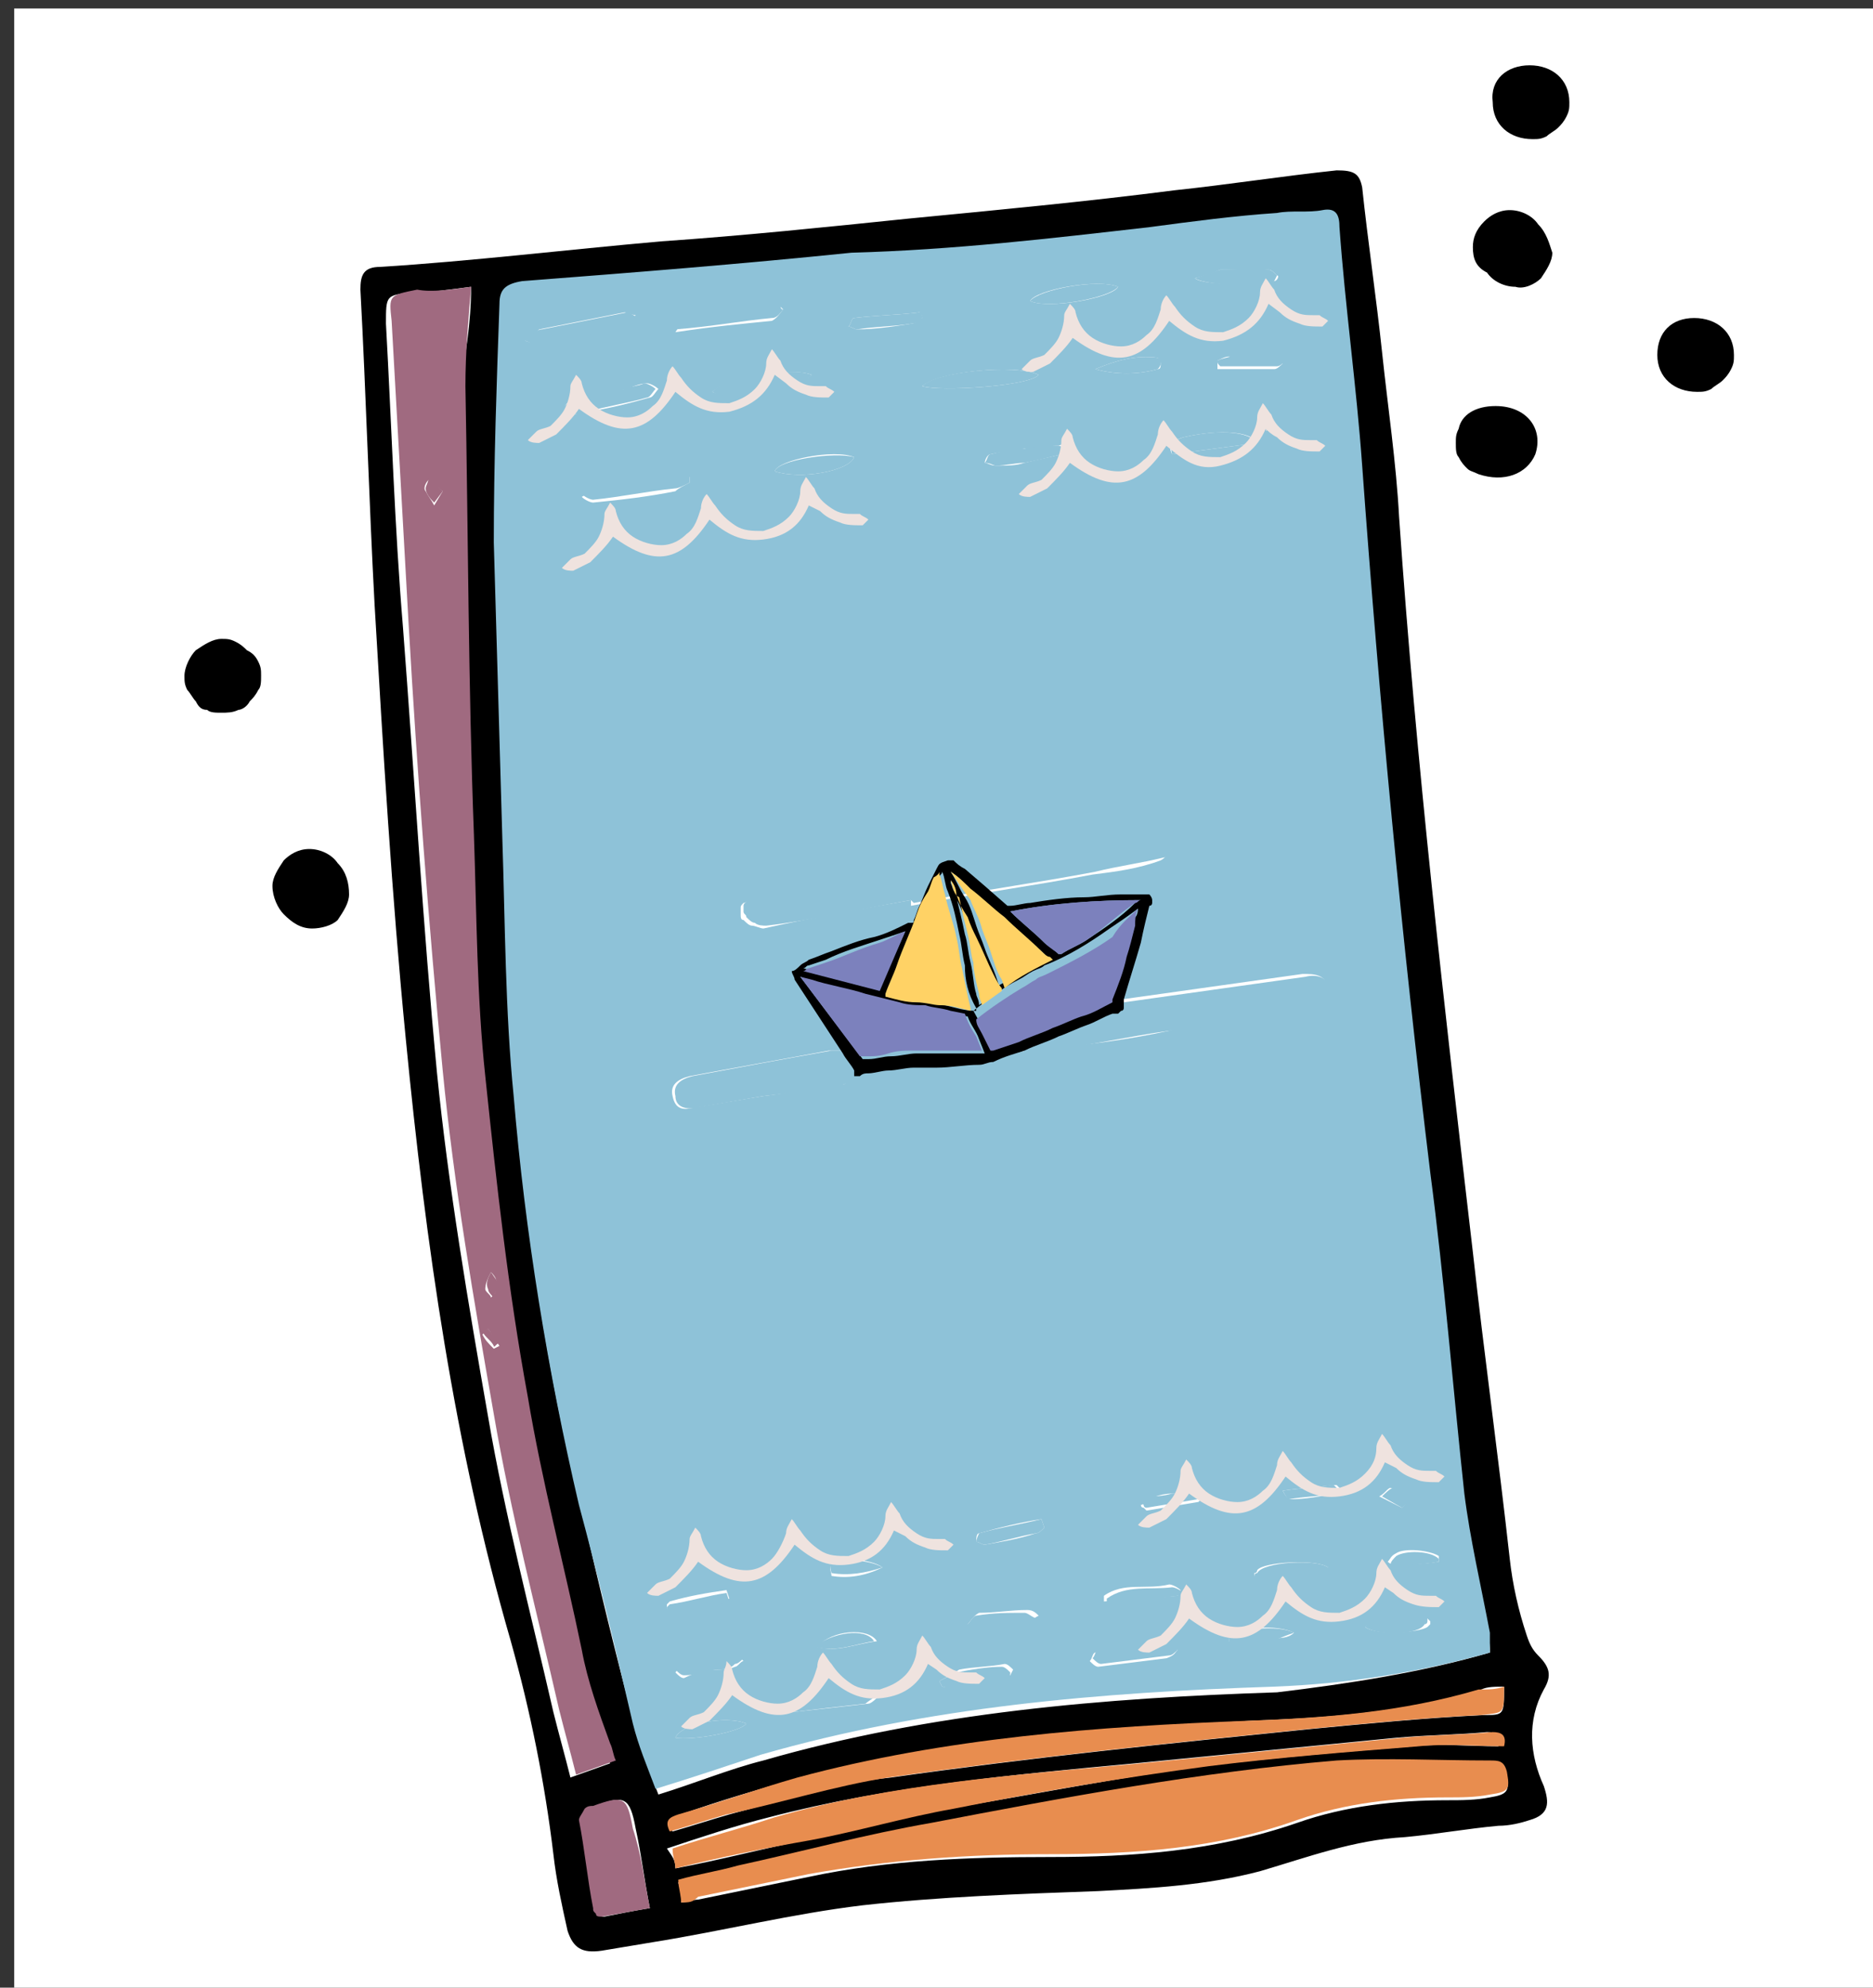 <?xml version="1.0" encoding="utf-8"?>
<!-- Generator: Adobe Illustrator 25.0.0, SVG Export Plug-In . SVG Version: 6.00 Build 0)  -->
<svg version="1.1" id="Capa_1" xmlns="http://www.w3.org/2000/svg" xmlns:xlink="http://www.w3.org/1999/xlink" x="0px" y="0px"
	 viewBox="0 0 66 70" style="enable-background:new 0 0 66 70;" xml:space="preserve">
<rect x="0" y="0" width="66" height="70" fill="#333333" stroke="none"/>
<style type="text/css">
	.st0{fill:#FFFFFF;}
	.st1{fill:#8EC2D8;}
	.st2{fill:#A06A80;}
	.st3{fill:#E88D4F;}
	.st4{fill:#7C81BD;}
	.st5{fill:#FFD265;}
	.st6{fill:#EFE3DF;}
</style>
<rect x="0.5" y="0.3" class="st0" width="66.3" height="70"/>
<path d="M23.3,8.5C26.2,8.3,29.1,8,32,7.7c3.1-0.3,6.3-0.6,9.4-1c1.9-0.2,3.8-0.5,5.7-0.7C47.7,6,47.9,6.1,48,6.6
	c0.2,1.9,0.5,3.9,0.7,5.8c0.2,1.9,0.5,3.9,0.6,5.8c0.6,8.7,1.6,17.3,2.6,25.9c0.4,3.6,0.9,7.2,1.3,10.8c0.1,0.9,0.3,1.8,0.6,2.7
	c0.1,0.3,0.2,0.5,0.4,0.7c0.4,0.4,0.5,0.7,0.2,1.2c-0.6,1.1-0.5,2.3,0,3.4c0.2,0.6,0.2,1-0.5,1.2c-0.3,0.1-0.7,0.2-1.1,0.2
	c-1.1,0.1-2.2,0.3-3.3,0.4c-1.8,0.1-3.4,0.7-5.1,1.2c-1.9,0.5-3.8,0.6-5.7,0.7c-2.8,0.1-5.6,0.2-8.3,0.5c-2.5,0.3-4.9,0.9-7.4,1.3
	c-0.6,0.1-1.2,0.2-1.8,0.3c-0.7,0.1-1-0.1-1.2-0.7c-0.2-0.9-0.4-1.8-0.5-2.7c-0.3-2.5-0.8-5-1.5-7.5c-2-6.9-3-14-3.7-21.2
	c-0.5-5.1-0.8-10.2-1.1-15.3c-0.2-3.7-0.3-7.4-0.5-11.1c0-0.5,0.1-0.8,0.7-0.8C16.6,9.2,19.9,8.8,23.3,8.5L23.3,8.5z M52.5,58.2
	c0-0.2,0-0.4-0.1-0.6c-0.3-1.6-0.7-3.2-0.9-4.9c-0.5-3.8-0.8-7.6-1.2-11.3c-1-8.3-1.8-16.6-2.4-24.9c-0.2-2.8-0.5-5.6-0.8-8.4
	c0-0.4-0.1-0.7-0.6-0.6c-0.5,0.1-1.1,0-1.6,0.1c-1.5,0.2-3,0.4-4.5,0.5C37,8.4,33.6,8.8,30.1,9.1c-3.9,0.4-7.7,0.7-11.6,1
	c-0.6,0-0.8,0.2-0.8,0.8c-0.1,2.8-0.2,5.6-0.2,8.4c0,3.5,0.2,6.9,0.3,10.4c0.1,3,0.2,6.1,0.4,9.1c0.4,4.9,1.1,9.7,2.3,14.4
	c0.6,2.6,1.2,5.1,1.9,7.7c0.2,0.8,0.5,1.5,0.8,2.3c1.3-0.4,2.5-0.9,3.7-1.2c5.9-1.7,12-2.2,18.1-2.4C47.5,59.3,50.1,58.9,52.5,58.2z
	 M16.6,10.1c-0.8,0.1-1.4,0.2-2.1,0.2c-0.9,0.1-0.9,0.1-0.9,1.1c0.2,3.6,0.3,7.1,0.6,10.7c0.4,5.2,0.7,10.5,1.2,15.7
	c0.4,4,1.1,8.1,1.8,12.1c0.6,3.5,1.5,6.9,2.3,10.4c0.2,0.8,0.4,1.5,0.6,2.3l1.4-0.5c-0.1-0.2-0.1-0.4-0.2-0.6
	c-0.3-1.1-0.7-2.2-1-3.3c-0.7-3-1.4-5.9-1.9-8.9c-0.6-3.7-1.1-7.5-1.5-11.3c-0.3-2.8-0.3-5.7-0.4-8.5c-0.1-5.3-0.2-10.5-0.3-15.8
	C16.4,12.5,16.6,11.4,16.6,10.1z M24,67c0.2,0,0.4-0.1,0.6-0.1l3.9-0.8c2.8-0.6,5.7-0.7,8.5-0.7c2.9,0,5.8-0.2,8.7-1.2
	c1.7-0.6,3.5-0.8,5.3-0.8c0.5,0,1,0,1.5-0.1c0.6-0.1,0.7-0.2,0.6-0.8c-0.1-0.4-0.3-0.4-0.6-0.4c-1.8,0-3.6-0.1-5.4,0
	c-4.8,0.4-9.5,1.3-14.3,2.2c-2.3,0.4-4.5,1-6.8,1.5c-0.7,0.2-1.4,0.3-2.1,0.5C24,66.6,24,66.8,24,67z M23.8,65.8
	c1.6-0.3,3.1-0.7,4.6-1c1.7-0.4,3.3-0.8,5-1.1c3-0.5,6-1.1,9-1.5c2.5-0.3,4.9-0.5,7.4-0.7c1-0.1,2,0,3,0c0.1-0.4-0.1-0.5-0.4-0.5
	c-1.1,0.1-2.1,0.1-3.2,0.2c-3.1,0.3-6.1,0.6-9.2,0.9c-4.3,0.4-8.7,0.8-12.9,1.9c-1.2,0.3-2.4,0.7-3.6,1.1
	C23.7,65.4,23.8,65.5,23.8,65.8L23.8,65.8z M53,59.4c-0.3,0-0.6,0-0.8,0.1c-2.6,0.8-5.4,1-8.1,1.1c-5.4,0.3-10.7,0.7-15.9,2
	c-1.4,0.4-2.8,0.8-4.2,1.3c-0.3,0.1-0.6,0.2-0.3,0.6c0.7-0.2,1.3-0.4,2-0.6c1.9-0.5,3.7-1.1,5.7-1.3c4.9-0.7,9.8-1.2,14.7-1.7
	c2.1-0.2,4.1-0.4,6.2-0.5C53,60.4,53,60.4,53,59.4z M22.9,67.2c-0.2-1-0.3-1.9-0.5-2.8c-0.2-1.1-0.4-1.2-1.4-0.8
	c-0.1,0-0.2,0.1-0.3,0.1c-0.1,0.1-0.2,0.2-0.2,0.4c0.1,1,0.3,2.1,0.5,3.1c0,0.1,0.1,0.1,0.1,0.2c0.1,0.1,0.1,0.1,0.2,0.1
	C21.8,67.4,22.3,67.3,22.9,67.2z"/>
<path class="st1" d="M52.5,58.2c-2.5,0.7-5,1.1-7.6,1.2c-6.1,0.2-12.2,0.7-18.1,2.4c-1.2,0.4-2.4,0.8-3.7,1.2
	c-0.3-0.8-0.6-1.5-0.8-2.3c-0.6-2.6-1.2-5.1-1.9-7.7c-1.1-4.7-1.9-9.6-2.3-14.4c-0.3-3-0.3-6.1-0.4-9.1c-0.1-3.5-0.2-6.9-0.3-10.4
	c0-2.8,0.1-5.6,0.2-8.4c0-0.5,0.2-0.7,0.8-0.8c3.9-0.3,7.7-0.6,11.6-1C33.6,8.8,37,8.4,40.5,8c1.5-0.2,3-0.4,4.5-0.5
	c0.5-0.1,1.1,0,1.6-0.1c0.5-0.1,0.6,0.2,0.6,0.6c0.2,2.8,0.6,5.6,0.8,8.4c0.6,8.3,1.4,16.7,2.4,24.9c0.5,3.8,0.8,7.6,1.2,11.3
	c0.2,1.6,0.6,3.3,0.9,4.9C52.5,57.8,52.5,58,52.5,58.2z M32.1,31.7l0,0.2c2.1-0.4,4.3-0.7,6.4-1.1c0.8-0.1,1.6-0.2,2.4-0.5
	c0.2-0.1,0.4-0.4,0.4-0.6c0-0.1,0-0.1,0-0.2c0-0.1-0.1-0.1-0.1-0.2c0-0.1-0.1-0.1-0.2-0.1c-0.1,0-0.1,0-0.2,0c-0.2,0-0.5,0-0.7,0
	c-2.2,0.4-4.4,0.8-6.6,1.1c-1.8,0.3-3.7,0.6-5.5,0.9c-0.6,0.1-1.1,0.3-1.6,0.5c-0.1,0-0.1,0.1-0.2,0.1c-0.1,0.1-0.1,0.1-0.1,0.2
	c0,0.1,0,0.2,0,0.2c0,0.1,0,0.2,0.1,0.2c0.1,0.1,0.2,0.2,0.3,0.2c0.1,0,0.3,0.1,0.4,0.1C28.7,32.3,30.4,32,32.1,31.7z M41.2,36.3
	L41.2,36.3c0.3-0.1,0.7-0.1,1-0.2c1.3-0.2,2.6-0.3,3.9-0.5c0.4-0.1,0.8-0.2,0.7-0.8c-0.1-0.5-0.5-0.5-0.9-0.5
	c-2.1,0.3-4.3,0.6-6.4,0.9c-1.1,0.2-2.2,0.4-3.3,0.7c-0.1,0-0.2,0-0.2,0.1c-0.1,0-0.1,0.1-0.2,0.2c0,0.1-0.1,0.1-0.1,0.2
	c0,0.1,0,0.2,0,0.2c0.1,0.4,0.3,0.5,0.7,0.4c0.2,0,0.4,0,0.6-0.1C38.4,36.8,39.8,36.6,41.2,36.3z M26.9,38.6L26.9,38.6
	c0.9-0.1,1.8-0.3,2.7-0.4c0.1,0,0.2,0,0.2-0.1c0.1,0,0.1-0.1,0.2-0.2c0-0.1,0.1-0.1,0.1-0.2c0-0.1,0-0.2,0-0.2c0-0.1,0-0.2-0.1-0.2
	c0-0.1-0.1-0.1-0.1-0.2c-0.1-0.1-0.1-0.1-0.2-0.1c-0.1,0-0.2,0-0.2,0c-0.1,0-0.2,0-0.3,0c-1.6,0.3-3.3,0.6-4.9,0.9
	c-0.4,0.1-0.7,0.3-0.6,0.7c0.1,0.5,0.4,0.5,0.8,0.4L26.9,38.6z M36.6,13.2c-0.8-0.4-3.6-0.1-4.1,0.4C33.1,13.8,36.3,13.6,36.6,13.2
	L36.6,13.2z M18.5,12c0.3,0.1,0.3,0.1,0.4,0.1c1.1-0.2,2.2-0.4,3.2-0.7c0.1,0,0.2-0.2,0.3-0.3C22.3,11.1,22.1,11,22,11
	c-1,0.2-2,0.4-3,0.6C18.9,11.7,18.8,11.9,18.5,12L18.5,12z M20.7,14.5L20.7,14.5c0.7-0.1,1.5-0.3,2.2-0.5c0.1,0,0.2-0.2,0.3-0.3
	c-0.1-0.1-0.3-0.2-0.4-0.2c-0.2,0-0.5,0.1-0.7,0.2c-0.6,0.1-1.3,0.3-1.9,0.4c-0.2,0-0.3,0.2-0.4,0.4c0.2,0.1,0.3,0.1,0.5,0.1
	C20.3,14.5,20.5,14.5,20.7,14.5L20.7,14.5z M24.3,17l0-0.2c-0.1,0-0.2,0-0.2,0c-1.1,0.1-2.1,0.2-3.2,0.4c-0.1,0-0.2,0.2-0.4,0.3
	c0.1,0.1,0.3,0.2,0.4,0.2c1-0.1,1.9-0.2,2.9-0.4C23.9,17.2,24.1,17.1,24.3,17L24.3,17z M25.1,13.8c0.6,0.3,3.2-0.2,3.5-0.6
	C27.9,12.9,25.5,13.4,25.1,13.8L25.1,13.8z M27.6,10.9c-0.1-0.1-0.1-0.1-0.1-0.1c-1.1,0.1-2.2,0.2-3.3,0.4c-0.1,0-0.2,0.2-0.4,0.5
	c1.3-0.2,2.4-0.3,3.4-0.4C27.4,11.2,27.5,11,27.6,10.9L27.6,10.9z M39.4,10.1c-0.7-0.3-2.9,0.1-3.1,0.5
	C36.9,10.9,39.2,10.5,39.4,10.1z M41.3,16l3-0.4c-0.2-0.4-1.3-0.5-2.6-0.2C41.4,15.5,41.1,15.6,41.3,16L41.3,16z M27.8,60.1l0.1,0.2
	c0.9-0.1,1.8-0.2,2.7-0.3c0.1,0,0.3-0.2,0.4-0.3c-0.2-0.1-0.3-0.2-0.5-0.2c-0.8,0.1-1.5,0.3-2.3,0.4C28,59.9,27.9,60,27.8,60.1z
	 M42.1,9.8c0.4,0.3,2.5,0.2,2.8,0.1c0.1,0,0.2-0.2,0.1-0.2c-0.1-0.1-0.2-0.2-0.3-0.2c-0.6,0-1.2,0-1.7,0C42.8,9.6,42.5,9.7,42.1,9.8
	z M41.5,58.1l-0.1-0.2c-0.9,0.1-1.9,0.2-2.8,0.3c-0.1,0-0.1,0.2-0.2,0.3c0.1,0.1,0.2,0.2,0.3,0.2c0.8-0.1,1.6-0.2,2.4-0.3
	C41.4,58.3,41.4,58.2,41.5,58.1z M30.1,16.1c-0.7-0.3-2.7,0.1-2.8,0.5C28.2,16.9,29.9,16.6,30.1,16.1z M36.1,16.3L36.1,16.3
	c0.4-0.1,0.9-0.2,1.3-0.3c0.1,0,0.2-0.2,0.3-0.2c-0.1-0.1-0.2-0.2-0.4-0.1c-0.4,0-0.8,0.1-1.2,0.1c-0.4,0.1-0.8,0.1-1.2,0.2
	c-0.1,0-0.2,0.2-0.2,0.3c0.1,0,0.2,0.1,0.4,0.1C35.5,16.4,35.8,16.4,36.1,16.3L36.1,16.3z M46.8,55.2c-0.4-0.3-2.3-0.2-2.5,0.1
	c0,0,0,0.1-0.1,0.1c0,0,0,0.1,0,0.1c0,0,0.1,0.1,0.1,0.1c0,0,0.1,0,0.1,0c0.7-0.1,1.4-0.2,2.1-0.3C46.6,55.4,46.7,55.2,46.8,55.2z
	 M25.2,58.8L25.2,58.8c0.2,0,0.5,0,0.7-0.1c0.1,0,0.2-0.2,0.3-0.2c-0.1-0.1-0.2-0.2-0.3-0.2c-0.6,0.1-1.2,0.2-1.9,0.3
	c-0.1,0-0.1,0.2-0.2,0.3c0.1,0.1,0.2,0.2,0.3,0.2C24.5,58.9,24.9,58.8,25.2,58.8z M41.5,56.2l0.1-0.2c-0.1-0.1-0.3-0.2-0.4-0.2
	c-0.8,0.2-1.6-0.1-2.3,0.4l0,0.2L41.5,56.2z M33.1,59.2l0.1,0.2c0.8,0.1,1.6-0.2,2.4-0.4c0,0,0.1-0.2,0.1-0.2
	c-0.1-0.1-0.2-0.2-0.3-0.2c-0.5,0.1-1.1,0.1-1.6,0.2C33.5,59,33.3,59.1,33.1,59.2L33.1,59.2z M36.8,53.8l-0.1-0.3
	c-0.7,0.1-1.5,0.3-2.2,0.5c-0.1,0-0.1,0.2-0.1,0.3c0.1,0,0.2,0.1,0.3,0.1c0.6-0.1,1.2-0.2,1.8-0.4C36.6,54,36.7,53.9,36.8,53.8
	L36.8,53.8z M23.8,61.2c0.6,0.1,2.3-0.2,2.5-0.5C25.6,60.4,24,60.7,23.8,61.2z M32.5,11.2c0-0.1,0-0.1-0.1-0.2
	c-0.8,0.1-1.5,0.1-2.3,0.2c-0.1,0-0.1,0.2-0.2,0.3c0.1,0,0.2,0.1,0.3,0.1c0.6,0,1.3-0.1,1.9-0.2C32.3,11.4,32.4,11.2,32.5,11.2z
	 M34.1,57.2l0.1,0.1l1.8-0.1c0.1,0,0.1,0,0.2,0c0.1-0.1,0.2-0.2,0.4-0.3c-0.1-0.1-0.2-0.2-0.4-0.2c-0.6,0-1.1,0.1-1.7,0.1
	C34.3,56.9,34.2,57.1,34.1,57.2z M48.1,57.3c0.4,0.3,1.9,0.2,2.2,0c0,0,0.1-0.1,0.1-0.1c0,0,0-0.1,0-0.1c0,0-0.1-0.1-0.1-0.1
	c0,0-0.1,0-0.1,0c-0.6,0.1-1.1,0.1-1.7,0.2C48.3,57.1,48.3,57.2,48.1,57.3z M42.9,12.7c0,0.1,0,0.2,0,0.3c0.7,0,1.4,0,2,0
	c0.1,0,0.2-0.1,0.3-0.2c-0.1-0.1-0.2-0.2-0.3-0.2c-0.5,0-1,0-1.5,0C43.3,12.5,43.1,12.6,42.9,12.7z M38.6,13c0.7,0.2,1.5,0.2,2.2,0
	c0.1,0,0.1-0.1,0.1-0.2c0-0.1-0.1-0.2-0.1-0.2C40,12.5,39.3,12.7,38.6,13L38.6,13z M45.6,57.5c-0.6-0.3-1.9-0.2-2.2,0.1
	c0,0-0.1,0.1-0.1,0.1c0,0,0,0.1,0,0.1c0,0,0.1,0.1,0.1,0.1c0,0,0.1,0,0.1,0c0.4-0.1,0.8-0.1,1.2-0.2C45.1,57.7,45.4,57.7,45.6,57.5
	L45.6,57.5z M41.3,52.6L41.3,52.6c-0.3,0-0.6,0.1-0.9,0.2c0,0-0.1,0.1-0.1,0.1c0,0,0,0.1-0.1,0.1c0,0,0,0.1,0.1,0.1
	c0,0,0.1,0.1,0.1,0.1c0.6-0.1,1.2-0.2,1.8-0.3c0.1,0,0.1-0.2,0.1-0.2c0,0-0.1-0.1-0.1-0.1c0,0-0.1,0-0.1,0
	C41.8,52.6,41.6,52.6,41.3,52.6L41.3,52.6z M25.7,56.3L25.6,56c-0.7,0.1-1.3,0.2-2,0.4c0,0-0.1,0.1-0.1,0.1c0,0,0,0.1,0,0.1
	c0,0.1,0.1,0.2,0.2,0.2C24.4,56.7,25,56.5,25.7,56.3L25.7,56.3z M31.1,55.2c-0.4-0.3-1.6-0.4-1.8-0.1c-0.1,0.1,0,0.3,0,0.4
	C29.9,55.6,30.5,55.5,31.1,55.2L31.1,55.2z M50.7,55l0-0.2c-0.3-0.2-1.2-0.3-1.5-0.1C49,54.8,49,54.9,48.9,55c0,0,0.1,0.1,0.2,0.1
	C49.6,55.1,50.1,55.1,50.7,55L50.7,55z M30.9,57.8c-0.3-0.5-1.6-0.4-2.1,0.2C29.5,58.2,30.1,57.9,30.9,57.8z M45.2,52.5
	c0.1,0.2,0.2,0.3,0.3,0.3c0.5,0,1-0.1,1.6-0.2c0,0,0.1-0.2,0.1-0.2c0,0-0.1-0.1-0.1-0.1c0,0-0.1,0-0.1,0
	C46.3,52.4,45.8,52.4,45.2,52.5z M49.4,53.1l0.4-0.4c-0.2-0.1-0.5-0.2-0.8-0.3c-0.1,0-0.2,0.2-0.4,0.3L49.4,53.1z"/>
<path class="st2" d="M16.6,10.1c-0.1,1.2-0.2,2.3-0.2,3.5c0.1,5.3,0.1,10.5,0.3,15.8c0.1,2.9,0.1,5.7,0.4,8.5
	c0.4,3.8,0.8,7.5,1.5,11.3c0.5,3,1.3,6,1.9,8.9c0.2,1.1,0.6,2.2,1,3.3c0.1,0.2,0.1,0.4,0.2,0.6l-1.4,0.5c-0.2-0.8-0.4-1.5-0.6-2.3
	c-0.8-3.5-1.7-6.9-2.3-10.4c-0.7-4-1.4-8-1.8-12.1c-0.5-5.2-0.9-10.5-1.2-15.7c-0.2-3.6-0.4-7.1-0.6-10.7c-0.1-0.9-0.1-0.9,0.9-1.1
	C15.2,10.3,15.9,10.2,16.6,10.1z M15.6,17.3l-0.5-0.4c-0.1,0.1-0.2,0.3-0.1,0.4c0.1,0.2,0.2,0.3,0.3,0.5L15.6,17.3z M17.3,44.8
	c-0.1,0.2-0.2,0.4-0.2,0.6c0,0.1,0.2,0.2,0.2,0.3c0.1-0.1,0.2-0.2,0.2-0.4S17.5,45,17.3,44.8L17.3,44.8z M17.2,46.8L17,47
	c0.1,0.2,0.2,0.3,0.4,0.5c0,0,0.2-0.1,0.2-0.1L17.2,46.8z"/>
<path class="st3" d="M24,67c0-0.3-0.1-0.5-0.1-0.8c0.7-0.2,1.4-0.3,2.1-0.5c2.3-0.5,4.5-1.1,6.8-1.5c4.7-0.9,9.5-1.8,14.3-2.2
	c1.8-0.1,3.6,0,5.4,0c0.3,0,0.5,0,0.6,0.4c0.1,0.6,0.1,0.7-0.6,0.8c-0.5,0.1-1,0.1-1.5,0.1c-1.8,0-3.6,0.2-5.3,0.8
	c-2.8,1-5.7,1.2-8.7,1.2c-2.9,0-5.7,0.2-8.5,0.7l-3.9,0.8C24.4,67,24.3,67,24,67z"/>
<path class="st3" d="M23.8,65.8c0-0.2-0.1-0.4-0.1-0.7c1.2-0.4,2.4-0.7,3.6-1.1c4.2-1.2,8.6-1.5,12.9-1.9c3.1-0.3,6.1-0.6,9.2-0.9
	c1-0.1,2.1-0.1,3.2-0.2c0.3,0,0.5,0.1,0.4,0.5c-1,0-2-0.1-3,0c-2.5,0.2-5,0.4-7.4,0.7c-3,0.4-6,0.9-9,1.5c-1.7,0.3-3.4,0.8-5,1.1
	C26.9,65.1,25.4,65.4,23.8,65.8z"/>
<path class="st3" d="M53,59.4c0,1,0,0.9-0.8,1c-2.1,0.1-4.1,0.3-6.2,0.5c-4.9,0.5-9.8,1-14.7,1.7c-1.9,0.3-3.8,0.9-5.7,1.3
	c-0.7,0.2-1.3,0.4-2,0.6c-0.2-0.4,0-0.5,0.3-0.6c1.4-0.4,2.8-0.9,4.2-1.3c5.2-1.4,10.6-1.8,15.9-2c2.7-0.1,5.4-0.3,8.1-1.1
	C52.5,59.5,52.7,59.5,53,59.4z"/>
<path class="st2" d="M22.9,67.2c-0.6,0.1-1.1,0.2-1.7,0.3c-0.1,0-0.2,0-0.2-0.1c-0.1-0.1-0.1-0.1-0.1-0.2c-0.2-1-0.3-2.1-0.5-3.1
	c0-0.1,0.1-0.2,0.2-0.4c0.1-0.1,0.2-0.1,0.3-0.1c1.1-0.4,1.2-0.3,1.4,0.8C22.6,65.3,22.7,66.2,22.9,67.2z"/>
<path class="st1" d="M32.1,31.7c-1.7,0.3-3.4,0.7-5.1,0.9c-0.1,0-0.3,0-0.4-0.1c-0.1,0-0.2-0.1-0.3-0.2c0-0.1-0.1-0.1-0.1-0.2
	c0-0.1,0-0.2,0-0.2c0-0.1,0.1-0.1,0.1-0.2c0.1-0.1,0.1-0.1,0.2-0.1c0.5-0.2,1.1-0.4,1.6-0.5c1.8-0.3,3.7-0.6,5.5-0.9
	c2.2-0.4,4.4-0.7,6.6-1.1c0.2,0,0.5,0,0.7,0c0.1,0,0.1,0,0.2,0c0.1,0,0.1,0.1,0.2,0.1c0,0.1,0.1,0.1,0.1,0.2c0,0.1,0,0.1,0,0.2
	c-0.1,0.2-0.2,0.6-0.4,0.6c-0.8,0.2-1.6,0.3-2.4,0.5c-2.1,0.4-4.3,0.7-6.4,1.1L32.1,31.7z"/>
<path class="st1" d="M41.2,36.3c-1.4,0.2-2.8,0.5-4.1,0.7c-0.2,0-0.4,0.1-0.6,0.1c-0.4,0-0.6-0.1-0.7-0.4c0-0.1,0-0.2,0-0.2
	c0-0.1,0-0.2,0.1-0.2c0-0.1,0.1-0.1,0.2-0.2c0.1,0,0.1-0.1,0.2-0.1c1.1-0.2,2.2-0.5,3.3-0.7c2.1-0.3,4.3-0.6,6.4-0.9
	c0.4-0.1,0.8,0,0.9,0.5c0.1,0.5-0.3,0.7-0.7,0.8c-1.3,0.2-2.6,0.3-3.9,0.5C41.8,36.2,41.5,36.3,41.2,36.3L41.2,36.3z"/>
<path class="st1" d="M26.9,38.6L24.6,39c-0.4,0.1-0.8,0-0.8-0.4c-0.1-0.4,0.2-0.6,0.6-0.7c1.6-0.3,3.2-0.6,4.9-0.9
	c0.1,0,0.2,0,0.3,0c0.1,0,0.2,0,0.2,0c0.1,0,0.1,0.1,0.2,0.1c0.1,0.1,0.1,0.1,0.1,0.2c0,0.1,0.1,0.1,0.1,0.2c0,0.1,0,0.2,0,0.2
	c0,0.1-0.1,0.1-0.1,0.2c0,0.1-0.1,0.1-0.2,0.2c-0.1,0-0.1,0.1-0.2,0.1C28.7,38.4,27.8,38.5,26.9,38.6L26.9,38.6z"/>
<path class="st1" d="M36.6,13.2c-0.3,0.4-3.5,0.6-4.1,0.4C32.9,13.1,35.8,12.8,36.6,13.2z"/>
<path class="st1" d="M18.5,12c0.3-0.2,0.4-0.4,0.6-0.4c1-0.2,2-0.4,3-0.6c0.1,0,0.2,0.1,0.4,0.2c-0.1,0.1-0.2,0.2-0.3,0.3
	c-1.1,0.2-2.2,0.5-3.2,0.7C18.8,12.2,18.8,12.1,18.5,12z"/>
<path class="st1" d="M20.7,14.5c-0.2,0-0.3,0.1-0.5,0.1c-0.2,0-0.4-0.1-0.5-0.1c0.1-0.1,0.3-0.3,0.4-0.4c0.6-0.2,1.3-0.3,1.9-0.4
	c0.2-0.1,0.5-0.1,0.7-0.2c0.1,0,0.3,0.1,0.4,0.2c-0.1,0.1-0.2,0.3-0.3,0.3C22.1,14.2,21.4,14.3,20.7,14.5L20.7,14.5z"/>
<path class="st1" d="M24.3,17c-0.2,0.1-0.4,0.2-0.5,0.2c-1,0.1-1.9,0.3-2.9,0.4c-0.1,0-0.3-0.1-0.4-0.2c0.1-0.1,0.2-0.3,0.4-0.3
	c1.1-0.1,2.1-0.2,3.2-0.4c0.1,0,0.2,0,0.2,0L24.3,17z"/>
<path class="st1" d="M25.1,13.8c0.4-0.5,2.8-0.9,3.5-0.6C28.3,13.7,25.7,14.2,25.1,13.8z"/>
<path class="st1" d="M27.6,10.9c-0.1,0.1-0.2,0.3-0.4,0.3c-1.1,0.1-2.1,0.3-3.4,0.4c0.2-0.2,0.2-0.5,0.4-0.5
	c1.1-0.1,2.2-0.2,3.3-0.4C27.5,10.8,27.5,10.9,27.6,10.9z"/>
<path class="st1" d="M39.4,10.1c-0.3,0.4-2.5,0.8-3.1,0.5C36.6,10.2,38.7,9.8,39.4,10.1z"/>
<path class="st1" d="M41.3,16c-0.1-0.4,0.1-0.5,0.4-0.6c1.3-0.3,2.3-0.2,2.6,0.2L41.3,16z"/>
<path class="st1" d="M27.8,60.1c0.1-0.1,0.2-0.1,0.3-0.2c0.8-0.2,1.5-0.3,2.3-0.4c0.1,0,0.3,0.1,0.5,0.2c-0.1,0.1-0.3,0.2-0.4,0.3
	c-0.9,0.1-1.8,0.2-2.6,0.3L27.8,60.1z"/>
<path class="st1" d="M42.1,9.8c0.3-0.1,0.6-0.2,0.9-0.3c0.6,0,1.2-0.1,1.7,0c0.1,0,0.2,0.1,0.3,0.2c0,0-0.1,0.2-0.1,0.2
	C44.7,10.1,42.6,10.1,42.1,9.8z"/>
<path class="st1" d="M41.5,58.1c-0.1,0.1-0.2,0.2-0.3,0.2c-0.8,0.1-1.6,0.2-2.4,0.3c-0.1,0-0.2-0.1-0.3-0.2c0.1-0.1,0.1-0.3,0.2-0.3
	c0.9-0.1,1.9-0.2,2.8-0.3L41.5,58.1z"/>
<path class="st1" d="M30.1,16.1c-0.2,0.5-1.9,0.8-2.8,0.5C27.4,16.2,29.4,15.9,30.1,16.1z"/>
<path class="st1" d="M36.1,16.3c-0.3,0-0.7,0.1-1,0.1c-0.1,0-0.2-0.1-0.4-0.1c0.1-0.1,0.1-0.3,0.2-0.3c0.4-0.1,0.8-0.2,1.2-0.2
	c0.4-0.1,0.8-0.1,1.2-0.1c0.1,0,0.2,0.1,0.4,0.1c-0.1,0.1-0.2,0.2-0.3,0.2C37,16.1,36.6,16.2,36.1,16.3L36.1,16.3z"/>
<path class="st1" d="M46.8,55.2c-0.1,0.1-0.2,0.2-0.3,0.2c-0.7,0.1-1.4,0.2-2.1,0.3c0,0-0.1,0-0.1,0c0,0-0.1-0.1-0.1-0.1
	c0,0,0-0.1,0-0.1c0,0,0-0.1,0.1-0.1C44.5,55,46.4,54.9,46.8,55.2z"/>
<path class="st1" d="M25.2,58.8c-0.4,0.1-0.7,0.2-1.1,0.2c-0.1,0-0.2-0.1-0.3-0.2c0.1-0.1,0.1-0.3,0.2-0.3c0.6-0.1,1.2-0.2,1.9-0.3
	c0.1,0,0.2,0.1,0.3,0.2c-0.1,0.1-0.2,0.2-0.3,0.2C25.7,58.8,25.5,58.8,25.2,58.8L25.2,58.8z"/>
<path class="st1" d="M41.5,56.2L39,56.5l0-0.2c0.7-0.5,1.5-0.3,2.3-0.4c0.1,0,0.3,0.1,0.4,0.2L41.5,56.2z"/>
<path class="st1" d="M33.1,59.2c0.2-0.1,0.4-0.2,0.6-0.3c0.5-0.1,1.1-0.2,1.6-0.2c0.1,0,0.2,0.1,0.3,0.2c0,0,0,0.2-0.1,0.2
	c-0.8,0.2-1.5,0.5-2.3,0.3L33.1,59.2z"/>
<path class="st1" d="M36.8,53.8c-0.1,0.1-0.2,0.2-0.3,0.2c-0.6,0.1-1.2,0.3-1.8,0.4c-0.1,0-0.2-0.1-0.3-0.1c0-0.1,0.1-0.3,0.1-0.3
	c0.7-0.2,1.4-0.3,2.2-0.5L36.8,53.8z"/>
<path class="st1" d="M23.8,61.2c0.2-0.5,1.8-0.8,2.5-0.5C26.1,61,24.4,61.3,23.8,61.2z"/>
<path class="st1" d="M32.5,11.2c-0.1,0.1-0.2,0.2-0.4,0.2c-0.6,0.1-1.3,0.1-1.9,0.2c-0.1,0-0.2-0.1-0.3-0.1c0.1-0.1,0.1-0.3,0.2-0.3
	c0.8-0.1,1.5-0.1,2.3-0.2C32.5,11,32.5,11.1,32.5,11.2z"/>
<path class="st1" d="M34.1,57.2c0.1-0.1,0.2-0.3,0.3-0.3c0.6-0.1,1.1-0.1,1.7-0.1c0.1,0,0.2,0.1,0.4,0.2c-0.1,0.1-0.2,0.2-0.4,0.3
	c0,0-0.1,0-0.2,0l-1.8,0.1L34.1,57.2z"/>
<path class="st1" d="M48.1,57.3c0.1-0.1,0.2-0.2,0.3-0.2c0.6-0.1,1.1-0.1,1.7-0.2c0,0,0.1,0,0.1,0c0,0,0.1,0.1,0.1,0.1
	c0,0,0,0.1,0,0.1c0,0,0,0.1-0.1,0.1C50,57.6,48.5,57.6,48.1,57.3z"/>
<path class="st1" d="M42.9,12.7c0.2-0.1,0.4-0.1,0.6-0.2c0.5,0,1,0,1.5,0c0.1,0,0.2,0.1,0.3,0.2c-0.1,0.1-0.2,0.2-0.3,0.2
	c-0.7,0-1.4,0-2,0C42.9,12.8,42.9,12.8,42.9,12.7z"/>
<path class="st1" d="M38.6,13c0.7-0.3,1.4-0.5,2.2-0.4c0.1,0,0.1,0.1,0.1,0.2c0,0.1-0.1,0.2-0.1,0.2C40.1,13.2,39.3,13.2,38.6,13z"
	/>
<path class="st1" d="M45.6,57.5c-0.3,0.1-0.5,0.2-0.8,0.3c-0.4,0.1-0.8,0.2-1.2,0.2c0,0-0.1,0-0.2,0c-0.1,0-0.1-0.1-0.1-0.1
	c0,0,0-0.1,0-0.2c0-0.1,0-0.1,0.1-0.1C43.6,57.4,45,57.2,45.6,57.5z"/>
<path class="st1" d="M41.3,52.6c0.3,0,0.5-0.1,0.8-0.1c0,0,0.1,0,0.1,0c0,0,0.1,0.1,0.1,0.1c0,0.1-0.1,0.2-0.1,0.2
	c-0.6,0.1-1.2,0.2-1.8,0.3c0,0-0.1,0-0.1-0.1c0,0-0.1-0.1-0.1-0.1c0,0,0-0.1,0.1-0.1c0,0,0.1-0.1,0.1-0.1
	C40.6,52.7,41,52.7,41.3,52.6L41.3,52.6z"/>
<path class="st1" d="M25.7,56.4c-0.7,0.2-1.3,0.3-2,0.5c-0.1,0-0.2-0.1-0.2-0.2c0-0.1,0-0.1,0-0.1c0,0,0.1-0.1,0.1-0.1
	c0.7-0.1,1.3-0.3,2-0.4L25.7,56.4z"/>
<path class="st1" d="M31.1,55.2c-0.6,0.2-1.2,0.3-1.8,0.2c0,0-0.1-0.3,0-0.4C29.5,54.9,30.6,54.9,31.1,55.2z"/>
<path class="st1" d="M50.7,55c-0.5,0.1-1,0.1-1.5,0.2c-0.1,0-0.2-0.1-0.2-0.1c0-0.1,0.1-0.2,0.2-0.3c0.3-0.2,1.2-0.2,1.5,0.1
	L50.7,55z"/>
<path class="st1" d="M30.8,57.8c-0.7,0.1-1.3,0.4-2.1,0.2C29.3,57.5,30.5,57.3,30.8,57.8z"/>
<path class="st1" d="M45.2,52.5c0.6-0.1,1.2-0.1,1.7-0.2c0,0,0.1,0,0.1,0c0,0,0.1,0.1,0.1,0.1c0,0,0,0.2-0.1,0.2
	c-0.5,0.1-1,0.1-1.6,0.2C45.4,52.8,45.3,52.7,45.2,52.5z"/>
<path class="st1" d="M49.4,53.1l-0.7-0.4c0.1-0.1,0.3-0.3,0.4-0.3c0.3,0.1,0.5,0.2,0.8,0.3L49.4,53.1z"/>
<path class="st2" d="M15.6,17.3l-0.3,0.4c-0.1-0.1-0.3-0.3-0.3-0.5c0-0.1,0.1-0.2,0.1-0.4L15.6,17.3z"/>
<path class="st2" d="M17.3,44.8c0.2,0.3,0.3,0.4,0.3,0.5c0,0.1-0.2,0.2-0.2,0.4c-0.1-0.1-0.2-0.2-0.2-0.3
	C17.1,45.2,17.2,45,17.3,44.8z"/>
<path class="st2" d="M17.2,46.8l0.4,0.5c-0.1,0-0.2,0.2-0.2,0.1c-0.1-0.2-0.3-0.3-0.4-0.5L17.2,46.8z"/>
<path d="M27.9,34.2c0.1,0,0.2-0.1,0.3-0.2c0.1-0.1,0.2-0.1,0.3-0.2c0.3-0.1,0.5-0.2,0.8-0.3c0.5-0.2,1-0.4,1.5-0.5
	c0.4-0.1,0.8-0.3,1.2-0.5c0,0,0,0,0.1,0c0.1,0,0.1,0,0.1-0.1c0.1-0.2,0.1-0.3,0.2-0.5c0.1-0.2,0.2-0.5,0.3-0.7l0.3-0.6l0,0
	c0.1-0.2,0.1-0.2,0.4-0.3c0,0,0.1,0,0.1,0c0,0,0.1,0,0.1,0c0.1,0.1,0.2,0.2,0.4,0.3l0.7,0.6l0.8,0.7c0,0,0,0,0,0c0,0,0,0,0.1,0
	c0.2,0,0.5-0.1,0.7-0.1c0.6-0.1,1.3-0.2,1.9-0.2c0.4,0,0.8-0.1,1.3-0.1c0.3,0,0.6,0,0.9,0c0,0,0,0,0,0c0,0,0.1,0,0.1,0
	c0,0,0.1,0.1,0.1,0.2c0,0,0,0,0,0.1c0,0,0,0.1-0.1,0.1c-0.1,0.4-0.2,0.8-0.3,1.3c-0.2,0.7-0.4,1.3-0.6,2c0,0,0,0.1,0,0.1
	c0,0,0,0,0,0.1c0,0,0,0.1,0,0.1c0,0,0,0.1-0.1,0.1c0,0,0,0-0.1,0.1c0,0,0,0-0.1,0c0,0-0.1,0-0.1,0c-0.3,0.1-0.6,0.3-0.9,0.4
	s-0.7,0.3-1,0.4c-0.4,0.2-0.8,0.3-1.2,0.5c-0.3,0.1-0.7,0.2-1.1,0.4c-0.2,0-0.3,0.1-0.5,0.1c-0.5,0-1,0.1-1.5,0.1
	c-0.3,0-0.5,0-0.8,0c-0.3,0-0.6,0.1-0.9,0.1c-0.2,0-0.5,0.1-0.7,0.1c-0.1,0-0.2,0-0.3,0.1c0,0,0,0-0.1,0c0,0,0,0-0.1,0
	c0,0,0,0,0-0.1c0,0,0,0,0-0.1c0,0,0,0,0,0s0,0,0,0c-0.1-0.2-0.3-0.4-0.4-0.6L28,34.5C28,34.4,27.9,34.3,27.9,34.2z M40.1,32L40.1,32
	c-0.4,0.3-0.7,0.5-1,0.7c-0.7,0.5-1.5,1-2.3,1.3c-0.1,0.1-0.2,0.1-0.4,0.2c-0.2,0.1-0.3,0.2-0.5,0.3c-0.6,0.3-1.1,0.7-1.6,1.1
	c0,0,0,0,0,0c0,0,0,0,0,0c0,0,0,0,0,0c0,0,0,0,0,0c0.1,0.2,0.2,0.3,0.2,0.5c0.1,0.2,0.2,0.4,0.3,0.6c0,0,0,0,0.1,0
	c0.3-0.1,0.6-0.2,0.9-0.3c0.4-0.1,0.8-0.3,1.2-0.5c0.3-0.1,0.7-0.3,1-0.4c0.4-0.2,0.7-0.4,1.1-0.5c0,0,0,0,0-0.1
	c0.2-0.5,0.3-1,0.5-1.5c0.1-0.4,0.2-0.7,0.3-1.1C40,32.4,40.1,32.2,40.1,32L40.1,32z M28.2,34.4l2.2,2.9c0.1,0,0.1,0,0.2,0
	c0.3,0,0.5-0.1,0.8-0.1c0.3,0,0.6-0.1,0.9-0.1c0.5,0,1,0,1.4,0c0.3,0,0.6,0,1,0h0l-0.2-0.5c-0.1-0.3-0.3-0.5-0.4-0.8c0,0,0,0,0,0
	c0,0,0,0,0,0l-0.5-0.1c-0.3-0.1-0.6-0.1-0.9-0.2c-0.3-0.1-0.6-0.1-0.9-0.1c-0.4-0.1-0.8-0.2-1.2-0.3c-0.7-0.2-1.3-0.3-1.9-0.5
	L28.2,34.4z M33.2,30.7c0,0.1-0.1,0.1-0.1,0.2c-0.1,0.2-0.2,0.3-0.2,0.5c-0.1,0.2-0.2,0.5-0.4,0.8c-0.2,0.6-0.5,1.2-0.7,1.8
	c-0.1,0.3-0.3,0.7-0.4,1c0,0,0,0,0,0.1c0.4,0.1,0.7,0.2,1.1,0.2c0.3,0,0.5,0.1,0.8,0.1c0.4,0.1,0.7,0.2,1.1,0.2h0c0,0,0,0,0-0.1
	C34.1,35,34,34.5,34,34c-0.1-0.4-0.1-0.7-0.2-1.1c-0.1-0.5-0.2-1-0.4-1.5c-0.1-0.2-0.1-0.5-0.2-0.7C33.2,30.7,33.2,30.7,33.2,30.7
	L33.2,30.7z M40.2,31.7L40.2,31.7c-1.5,0-3.1,0.1-4.6,0.4l0,0c0.4,0.4,0.8,0.7,1.2,1.1c0.1,0.1,0.3,0.2,0.5,0.4c0,0,0.1,0,0.1,0
	c0.3-0.2,0.6-0.3,0.9-0.5c0.6-0.4,1.2-0.8,1.7-1.3C40,31.8,40.1,31.7,40.2,31.7L40.2,31.7z M33.5,30.7L33.5,30.7
	c0.2,0.3,0.3,0.6,0.5,0.9c0.2,0.3,0.3,0.7,0.4,1c0.1,0.3,0.2,0.5,0.3,0.8c0.1,0.3,0.3,0.7,0.4,1l0.1,0.3c0.6-0.3,1.1-0.7,1.7-1
	l-0.1-0.1c-0.1-0.1-0.2-0.2-0.3-0.2c-0.4-0.4-0.9-0.8-1.3-1.2c-0.4-0.3-0.8-0.7-1.2-1C34,31.1,33.8,30.9,33.5,30.7L33.5,30.7z
	 M31.9,32.8L31.9,32.8L31.9,32.8c-0.3,0.1-0.6,0.2-0.9,0.3c-0.6,0.2-1.3,0.4-1.9,0.7l-0.6,0.2c-0.1,0-0.1,0.1-0.2,0.1l2.7,0.7
	L31.9,32.8z M33.5,31L33.5,31c0,0,0,0.1,0,0.1c0.1,0.2,0.1,0.4,0.2,0.5c0.1,0.4,0.2,0.8,0.3,1.3c0.1,0.3,0.1,0.6,0.2,1
	c0.1,0.4,0.1,0.8,0.2,1.1c0,0.1,0.1,0.2,0.1,0.4h0l0.7-0.5c0,0,0,0,0-0.1c-0.1-0.2-0.2-0.4-0.3-0.5c-0.2-0.4-0.4-0.8-0.6-1.3
	c-0.1-0.2-0.2-0.5-0.3-0.7c-0.1-0.2-0.2-0.5-0.4-0.8C33.6,31.3,33.6,31.2,33.5,31L33.5,31z"/>
<path class="st4" d="M40.1,32c-0.1,0.2-0.1,0.4-0.1,0.6c-0.1,0.4-0.2,0.8-0.3,1.1c-0.1,0.5-0.3,1-0.5,1.5c0,0,0,0,0,0.1
	c-0.4,0.2-0.7,0.4-1.1,0.5c-0.3,0.1-0.7,0.3-1,0.4c-0.4,0.2-0.8,0.3-1.2,0.5c-0.3,0.1-0.6,0.2-0.9,0.3c0,0-0.1,0-0.1,0
	c-0.1-0.2-0.2-0.4-0.3-0.6c-0.1-0.2-0.2-0.3-0.2-0.5c0,0,0,0,0,0c0,0,0,0,0,0c0,0,0,0,0,0c0,0,0,0,0,0c0.5-0.4,1.1-0.8,1.6-1.1
	c0.2-0.1,0.3-0.2,0.5-0.3c0.1-0.1,0.2-0.1,0.4-0.2c0.8-0.4,1.6-0.8,2.3-1.3C39.5,32.5,39.8,32.3,40.1,32L40.1,32z"/>
<path class="st4" d="M28.2,34.4l0.4,0.1c0.6,0.2,1.3,0.3,1.9,0.5c0.4,0.1,0.8,0.2,1.2,0.3c0.3,0.1,0.6,0.1,0.9,0.1
	c0.3,0.1,0.6,0.1,0.9,0.2l0.5,0.1c0,0,0,0,0,0c0,0,0,0,0,0c0.1,0.3,0.2,0.5,0.4,0.8l0.2,0.5h0c-0.3,0-0.6,0-1,0c-0.5,0-1,0-1.4,0
	c-0.3,0-0.6,0-0.9,0.1s-0.5,0.1-0.8,0.1c-0.1,0-0.1,0-0.2,0L28.2,34.4L28.2,34.4z"/>
<path class="st5" d="M33.1,30.7c0,0.1,0,0.1,0,0.1c0.1,0.2,0.1,0.4,0.2,0.7c0.1,0.5,0.3,1,0.4,1.5c0.1,0.4,0.1,0.7,0.2,1.1
	c0.1,0.5,0.2,1,0.3,1.4c0,0,0,0,0,0.1h0c-0.4-0.1-0.7-0.2-1.1-0.2c-0.2,0-0.5-0.1-0.8-0.1c-0.4,0-0.7-0.1-1.1-0.2c0,0,0,0,0-0.1
	c0.1-0.3,0.3-0.7,0.4-1c0.2-0.6,0.5-1.2,0.7-1.8c0.1-0.3,0.2-0.5,0.4-0.8c0.1-0.2,0.1-0.3,0.2-0.5C33.1,30.8,33.1,30.7,33.1,30.7z"
	/>
<path class="st4" d="M40.2,31.7c-0.1,0-0.1,0.1-0.2,0.1c-0.6,0.4-1.1,0.9-1.7,1.3c-0.3,0.2-0.6,0.3-0.9,0.5c0,0-0.1,0-0.1,0
	c-0.1-0.1-0.3-0.2-0.5-0.4c-0.4-0.4-0.8-0.7-1.2-1.1l0,0C37.1,31.8,38.6,31.7,40.2,31.7L40.2,31.7z"/>
<path class="st5" d="M33.5,30.7L33.5,30.7c0.3,0.2,0.5,0.4,0.7,0.6c0.4,0.3,0.8,0.7,1.2,1c0.4,0.4,0.9,0.8,1.3,1.2
	c0.1,0.1,0.2,0.2,0.3,0.2l0.1,0.1c-0.6,0.3-1.2,0.6-1.7,1l-0.1-0.3c-0.2-0.3-0.3-0.7-0.4-1c-0.1-0.3-0.2-0.5-0.3-0.8
	c-0.1-0.4-0.3-0.7-0.4-1C33.9,31.3,33.7,31,33.5,30.7L33.5,30.7L33.5,30.7z"/>
<path class="st4" d="M31.9,32.8l-0.9,2.1l-2.7-0.7c0.1,0,0.1-0.1,0.2-0.1l0.6-0.2c0.6-0.2,1.2-0.5,1.9-0.7
	C31.3,33.1,31.6,32.9,31.9,32.8L31.9,32.8L31.9,32.8z"/>
<path class="st5" d="M33.5,31c0.1,0.1,0.2,0.3,0.2,0.5c0.1,0.3,0.2,0.5,0.4,0.8c0.1,0.3,0.2,0.5,0.3,0.7c0.2,0.4,0.4,0.9,0.6,1.3
	c0.1,0.2,0.2,0.4,0.3,0.5c0,0,0,0,0,0.1l-0.7,0.5h0c0-0.1-0.1-0.2-0.1-0.4c-0.1-0.4-0.2-0.8-0.2-1.1c-0.1-0.3-0.1-0.6-0.2-1
	c-0.1-0.4-0.2-0.8-0.3-1.3C33.6,31.5,33.6,31.3,33.5,31C33.5,31.1,33.5,31.1,33.5,31L33.5,31z"/>
<path class="st6" d="M27.3,13.2c-0.3,0.7-0.8,1.1-1.6,1.3c-0.8,0.1-1.3-0.2-1.9-0.7c-1,1.5-1.9,1.7-3.4,0.6
	c-0.2,0.3-0.5,0.6-0.8,0.9c-0.2,0.1-0.4,0.2-0.6,0.3c-0.1,0-0.3,0-0.4-0.1c0.1-0.1,0.2-0.2,0.3-0.3c0.1-0.1,0.3-0.1,0.5-0.2
	c0.2-0.2,0.4-0.4,0.5-0.6s0.2-0.5,0.2-0.8c0-0.1,0.1-0.2,0.2-0.4c0.1,0.1,0.2,0.2,0.2,0.3c0.1,0.4,0.3,0.7,0.6,0.9
	c0.3,0.2,0.7,0.3,1,0.3c0.4,0,0.7-0.2,0.9-0.4c0.3-0.2,0.4-0.6,0.5-0.9c0-0.2,0.1-0.4,0.2-0.5c0.1,0.1,0.2,0.3,0.3,0.4
	c0.2,0.3,0.4,0.5,0.7,0.7c0.3,0.2,0.6,0.2,1,0.2c0.3-0.1,0.6-0.2,0.9-0.5c0.2-0.2,0.4-0.6,0.4-0.9c0-0.2,0.1-0.3,0.2-0.5
	c0.1,0.1,0.2,0.3,0.3,0.4c0.1,0.3,0.3,0.5,0.6,0.7c0.3,0.2,0.5,0.2,0.8,0.2c0.1,0,0.1,0,0.2,0c0.1,0.1,0.2,0.1,0.3,0.2
	c-0.1,0.1-0.2,0.2-0.2,0.2c-0.3,0-0.6,0-0.8-0.1c-0.3-0.1-0.5-0.2-0.7-0.4L27.3,13.2C27.4,13.2,27.4,13.2,27.3,13.2z"/>
<path class="st6" d="M28.5,17.8c-0.3,0.7-0.8,1.1-1.6,1.2c-0.8,0.1-1.3-0.2-1.9-0.7c-1,1.5-1.9,1.7-3.4,0.6
	c-0.2,0.3-0.5,0.6-0.8,0.9c-0.2,0.1-0.4,0.2-0.6,0.3c-0.1,0-0.3,0-0.4-0.1c0.1-0.1,0.2-0.2,0.3-0.3c0.1-0.1,0.3-0.1,0.5-0.2
	c0.2-0.2,0.4-0.4,0.5-0.6c0.1-0.2,0.2-0.5,0.2-0.8c0-0.1,0.1-0.2,0.2-0.4c0.1,0.1,0.2,0.2,0.2,0.3c0.1,0.4,0.3,0.7,0.6,0.9
	s0.7,0.3,1,0.3c0.4,0,0.7-0.2,0.9-0.4c0.3-0.2,0.4-0.6,0.5-0.9c0-0.2,0.1-0.4,0.2-0.5c0.1,0.1,0.2,0.3,0.3,0.4
	c0.2,0.3,0.4,0.5,0.7,0.7c0.3,0.2,0.6,0.2,1,0.2c0.3-0.1,0.6-0.2,0.9-0.5c0.2-0.2,0.4-0.6,0.4-0.9c0-0.2,0.1-0.3,0.2-0.5
	c0.1,0.1,0.2,0.3,0.3,0.4c0.1,0.3,0.3,0.5,0.6,0.7c0.3,0.2,0.5,0.2,0.8,0.2c0.1,0,0.1,0,0.2,0c0.1,0.1,0.2,0.1,0.3,0.2
	c-0.1,0.1-0.2,0.2-0.2,0.2c-0.3,0-0.6,0-0.8-0.1c-0.3-0.1-0.5-0.2-0.7-0.4L28.5,17.8C28.6,17.8,28.6,17.8,28.5,17.8z"/>
<path class="st6" d="M44.6,15.1c-0.3,0.7-0.8,1.1-1.6,1.3s-1.3-0.2-1.9-0.7c-1,1.5-1.9,1.7-3.4,0.6c-0.2,0.3-0.5,0.6-0.8,0.9
	c-0.2,0.1-0.4,0.2-0.6,0.3c-0.1,0-0.3,0-0.4-0.1c0.1-0.1,0.2-0.2,0.3-0.3c0.1-0.1,0.3-0.1,0.5-0.2c0.2-0.2,0.4-0.4,0.5-0.6
	c0.1-0.2,0.2-0.5,0.2-0.8c0-0.1,0.1-0.2,0.2-0.4c0.1,0.1,0.2,0.2,0.2,0.3c0.1,0.4,0.3,0.7,0.6,0.9c0.3,0.2,0.7,0.3,1,0.3
	c0.4,0,0.7-0.2,0.9-0.4c0.3-0.2,0.4-0.6,0.5-0.9c0-0.2,0.1-0.4,0.2-0.5c0.1,0.1,0.2,0.3,0.3,0.4c0.2,0.3,0.4,0.5,0.7,0.7
	c0.3,0.2,0.6,0.2,1,0.2c0.3-0.1,0.6-0.2,0.9-0.5c0.2-0.2,0.4-0.6,0.4-0.9c0-0.2,0.1-0.3,0.2-0.5c0.1,0.1,0.2,0.3,0.3,0.4
	c0.1,0.3,0.3,0.5,0.6,0.7c0.3,0.2,0.5,0.2,0.8,0.2c0.1,0,0.1,0,0.2,0c0.1,0.1,0.2,0.1,0.3,0.2c-0.1,0.1-0.2,0.2-0.2,0.2
	c-0.3,0-0.6,0-0.8-0.1c-0.3-0.1-0.5-0.2-0.7-0.4C44.8,15.3,44.7,15.2,44.6,15.1C44.7,15.2,44.6,15.2,44.6,15.1z"/>
<path class="st6" d="M44.7,10.7c-0.3,0.7-0.8,1.1-1.6,1.3c-0.8,0.1-1.3-0.2-1.9-0.7c-1,1.5-1.9,1.7-3.4,0.6
	c-0.2,0.3-0.5,0.6-0.8,0.9c-0.2,0.1-0.4,0.2-0.6,0.3c-0.1,0-0.3,0-0.4-0.1c0.1-0.1,0.2-0.2,0.3-0.3c0.1-0.1,0.3-0.1,0.5-0.2
	c0.2-0.2,0.4-0.4,0.5-0.6s0.2-0.5,0.2-0.8c0-0.1,0.1-0.2,0.2-0.4c0.1,0.1,0.2,0.2,0.2,0.3c0.1,0.4,0.3,0.7,0.6,0.9
	c0.3,0.2,0.7,0.3,1,0.3c0.4,0,0.7-0.2,0.9-0.4c0.3-0.2,0.4-0.6,0.5-0.9c0-0.2,0.1-0.4,0.2-0.5c0.1,0.1,0.2,0.3,0.3,0.4
	c0.2,0.3,0.4,0.5,0.7,0.7c0.3,0.2,0.6,0.2,1,0.2c0.3-0.1,0.6-0.2,0.9-0.5c0.2-0.2,0.4-0.6,0.4-0.9c0-0.2,0.1-0.3,0.2-0.5
	c0.1,0.1,0.2,0.3,0.3,0.4c0.1,0.3,0.3,0.5,0.6,0.7c0.3,0.2,0.5,0.2,0.8,0.2c0.1,0,0.1,0,0.2,0c0.1,0.1,0.2,0.1,0.3,0.2
	c-0.1,0.1-0.2,0.2-0.2,0.2c-0.3,0-0.6,0-0.8-0.1c-0.3-0.1-0.5-0.2-0.7-0.4L44.7,10.7C44.7,10.7,44.7,10.7,44.7,10.7z"/>
<path class="st6" d="M31.5,53.9c-0.3,0.7-0.8,1.1-1.6,1.2c-0.8,0.1-1.3-0.2-1.9-0.7c-1,1.5-1.9,1.7-3.4,0.6
	c-0.2,0.3-0.5,0.6-0.8,0.9c-0.2,0.1-0.4,0.2-0.6,0.3c-0.1,0-0.3,0-0.4-0.1c0.1-0.1,0.2-0.2,0.3-0.3c0.1-0.1,0.3-0.1,0.5-0.2
	c0.2-0.2,0.4-0.4,0.5-0.6c0.1-0.2,0.2-0.5,0.2-0.8c0-0.1,0.1-0.2,0.2-0.4c0.1,0.1,0.2,0.2,0.2,0.3c0.1,0.4,0.3,0.7,0.6,0.9
	c0.3,0.2,0.7,0.3,1,0.3c0.4,0,0.7-0.2,0.9-0.4s0.4-0.6,0.5-0.9c0-0.2,0.1-0.3,0.2-0.5c0.1,0.1,0.2,0.3,0.3,0.4
	c0.2,0.3,0.4,0.5,0.7,0.7c0.3,0.2,0.6,0.2,1,0.2c0.3-0.1,0.6-0.2,0.9-0.5c0.2-0.2,0.4-0.6,0.4-0.9c0-0.2,0.1-0.3,0.2-0.5
	c0.1,0.1,0.2,0.3,0.3,0.4c0.1,0.3,0.3,0.5,0.6,0.7c0.3,0.2,0.5,0.2,0.8,0.2c0.1,0,0.1,0,0.2,0c0.1,0.1,0.2,0.1,0.3,0.2
	c-0.1,0.1-0.2,0.2-0.2,0.2c-0.3,0-0.6,0-0.8-0.1c-0.3-0.1-0.5-0.2-0.7-0.4L31.5,53.9C31.6,53.9,31.5,53.9,31.5,53.9z"/>
<path class="st6" d="M32.7,58.6c-0.3,0.7-0.8,1.1-1.6,1.2c-0.8,0.1-1.3-0.2-1.9-0.7c-1,1.5-1.9,1.7-3.4,0.6
	c-0.2,0.3-0.5,0.6-0.8,0.9c-0.2,0.1-0.4,0.2-0.6,0.3c-0.1,0-0.3,0-0.4-0.1c0.1-0.1,0.2-0.2,0.3-0.3c0.1-0.1,0.3-0.1,0.5-0.2
	c0.2-0.2,0.4-0.4,0.5-0.6c0.1-0.2,0.2-0.5,0.2-0.8c0-0.1,0.1-0.2,0.1-0.4c0.1,0.1,0.2,0.2,0.2,0.3c0.1,0.4,0.3,0.7,0.6,0.9
	c0.3,0.2,0.7,0.3,1,0.3c0.4,0,0.7-0.2,0.9-0.4c0.3-0.2,0.4-0.6,0.5-0.9c0-0.2,0.1-0.4,0.2-0.5c0.1,0.1,0.2,0.3,0.3,0.4
	c0.2,0.3,0.4,0.5,0.7,0.7c0.3,0.2,0.6,0.2,1,0.2c0.3-0.1,0.6-0.2,0.9-0.5c0.2-0.2,0.4-0.6,0.4-0.9c0-0.2,0.1-0.3,0.2-0.5
	c0.1,0.1,0.2,0.3,0.3,0.4c0.1,0.3,0.3,0.5,0.6,0.7c0.3,0.2,0.5,0.2,0.8,0.2c0.1,0,0.1,0,0.2,0c0.1,0.1,0.2,0.1,0.3,0.2
	c-0.1,0.1-0.2,0.2-0.2,0.2c-0.3,0-0.6,0-0.8-0.1c-0.3-0.1-0.5-0.2-0.7-0.4L32.7,58.6C32.8,58.6,32.7,58.6,32.7,58.6z"/>
<path class="st6" d="M48.8,55.9c-0.3,0.7-0.8,1.1-1.6,1.2c-0.8,0.1-1.3-0.2-1.9-0.7c-1,1.5-1.9,1.7-3.4,0.6
	c-0.2,0.3-0.5,0.6-0.8,0.9c-0.2,0.1-0.4,0.2-0.6,0.3c-0.1,0-0.3,0-0.4-0.1c0.1-0.1,0.2-0.2,0.3-0.3c0.1-0.1,0.3-0.1,0.5-0.2
	c0.2-0.2,0.4-0.4,0.5-0.6c0.1-0.2,0.2-0.5,0.2-0.8c0-0.1,0.1-0.2,0.2-0.4c0.1,0.1,0.2,0.2,0.2,0.3c0.1,0.4,0.3,0.7,0.6,0.9
	c0.3,0.2,0.7,0.3,1,0.3c0.4,0,0.7-0.2,0.9-0.4c0.3-0.2,0.4-0.6,0.5-0.9c0-0.2,0.1-0.4,0.2-0.5c0.1,0.1,0.2,0.3,0.3,0.4
	c0.2,0.3,0.4,0.5,0.7,0.7c0.3,0.2,0.6,0.2,1,0.2c0.3-0.1,0.6-0.2,0.9-0.5c0.2-0.2,0.4-0.6,0.4-0.9c0-0.2,0.1-0.3,0.2-0.5
	c0.1,0.1,0.2,0.3,0.3,0.4c0.1,0.3,0.3,0.5,0.6,0.7c0.3,0.2,0.5,0.2,0.8,0.2c0.1,0,0.1,0,0.2,0c0.1,0.1,0.2,0.1,0.3,0.2
	c-0.1,0.1-0.2,0.2-0.2,0.2c-0.3,0-0.6,0-0.9-0.1c-0.3-0.1-0.5-0.2-0.7-0.4L48.8,55.9C48.8,55.9,48.8,55.9,48.8,55.9z"/>
<path class="st6" d="M48.8,51.5c-0.3,0.7-0.8,1.1-1.6,1.2c-0.8,0.1-1.3-0.2-1.9-0.7c-1,1.5-1.9,1.7-3.4,0.6
	c-0.2,0.3-0.5,0.6-0.8,0.9c-0.2,0.1-0.4,0.2-0.6,0.3c-0.1,0-0.3,0-0.4-0.1c0.1-0.1,0.2-0.2,0.3-0.3c0.1-0.1,0.3-0.1,0.5-0.2
	c0.2-0.2,0.4-0.4,0.5-0.6c0.1-0.2,0.2-0.5,0.2-0.8c0-0.1,0.1-0.2,0.2-0.4c0.1,0.1,0.2,0.2,0.2,0.3c0.1,0.4,0.3,0.7,0.6,0.9
	c0.3,0.2,0.7,0.3,1,0.3c0.4,0,0.7-0.2,0.9-0.4c0.3-0.2,0.4-0.6,0.5-0.9c0-0.2,0.1-0.3,0.2-0.5c0.1,0.1,0.2,0.3,0.3,0.4
	c0.2,0.3,0.4,0.5,0.7,0.7c0.3,0.2,0.6,0.2,1,0.2c0.3-0.1,0.6-0.2,0.9-0.5s0.4-0.6,0.4-0.9c0-0.2,0.1-0.3,0.2-0.5
	c0.1,0.1,0.2,0.3,0.3,0.4c0.1,0.3,0.3,0.5,0.6,0.7c0.3,0.2,0.5,0.2,0.8,0.2c0.1,0,0.1,0,0.2,0c0.1,0.1,0.2,0.1,0.3,0.2
	c-0.1,0.1-0.2,0.2-0.2,0.2c-0.3,0-0.6,0-0.8-0.1c-0.3-0.1-0.5-0.2-0.7-0.4L48.8,51.5C48.9,51.5,48.9,51.5,48.8,51.5z"/>
<path d="M52.7,14.3c1.1,0,1.7,0.8,1.4,1.7c-0.3,0.7-1.1,1-2,0.7c-0.2-0.1-0.3-0.1-0.4-0.2c-0.1-0.1-0.2-0.2-0.3-0.4
	c-0.1-0.1-0.1-0.3-0.1-0.5c0-0.2,0-0.3,0.1-0.5C51.5,14.6,52,14.3,52.7,14.3z"/>
<path d="M51.9,8.7c0-0.3,0.1-0.6,0.4-0.9c0.2-0.2,0.5-0.4,0.9-0.4c0.4,0,0.8,0.2,1,0.5c0.3,0.3,0.4,0.7,0.5,1c0,0.3-0.2,0.6-0.4,0.9
	c-0.2,0.2-0.6,0.4-0.9,0.3c-0.4,0-0.8-0.2-1-0.5C52,9.4,51.9,9.1,51.9,8.7z"/>
<path d="M9.6,31.2c0-0.3,0.2-0.6,0.4-0.9c0.2-0.2,0.5-0.4,0.9-0.4c0.4,0,0.8,0.2,1,0.5c0.3,0.3,0.4,0.7,0.4,1.1
	c0,0.3-0.2,0.6-0.4,0.9c-0.2,0.2-0.6,0.3-0.9,0.3c-0.4,0-0.7-0.2-1-0.5C9.8,32,9.6,31.6,9.6,31.2z"/>
<path d="M7.8,25.1c-0.2,0-0.4,0-0.5-0.1C7.1,25,7,24.9,6.9,24.7c-0.1-0.1-0.2-0.3-0.3-0.4c-0.1-0.2-0.1-0.3-0.1-0.5
	c0-0.3,0.2-0.7,0.4-0.9c0.3-0.2,0.6-0.4,0.9-0.4c0.2,0,0.3,0,0.5,0.1c0.2,0.1,0.3,0.2,0.4,0.3C8.9,23,9,23.1,9.1,23.3
	s0.1,0.3,0.1,0.5c0,0.2,0,0.4-0.1,0.5c-0.1,0.2-0.2,0.3-0.3,0.4C8.7,24.9,8.5,25,8.4,25C8.2,25.1,8,25.1,7.8,25.1z"/>
<path d="M59.7,11.2c0.8,0,1.4,0.5,1.4,1.3c0,0.2,0,0.3-0.1,0.5c-0.1,0.2-0.2,0.3-0.3,0.4c-0.1,0.1-0.3,0.2-0.4,0.3
	c-0.2,0.1-0.3,0.1-0.5,0.1c-0.8,0-1.4-0.5-1.4-1.3C58.4,11.7,58.9,11.2,59.7,11.2z"/>
<path d="M53.9,2.3c0.8,0,1.4,0.5,1.4,1.3c0,0.2,0,0.3-0.1,0.5c-0.1,0.2-0.2,0.3-0.3,0.4c-0.1,0.1-0.3,0.2-0.4,0.3
	c-0.2,0.1-0.3,0.1-0.5,0.1c-0.8,0-1.4-0.5-1.4-1.3C52.5,2.8,53.1,2.3,53.9,2.3z"/>
</svg>

